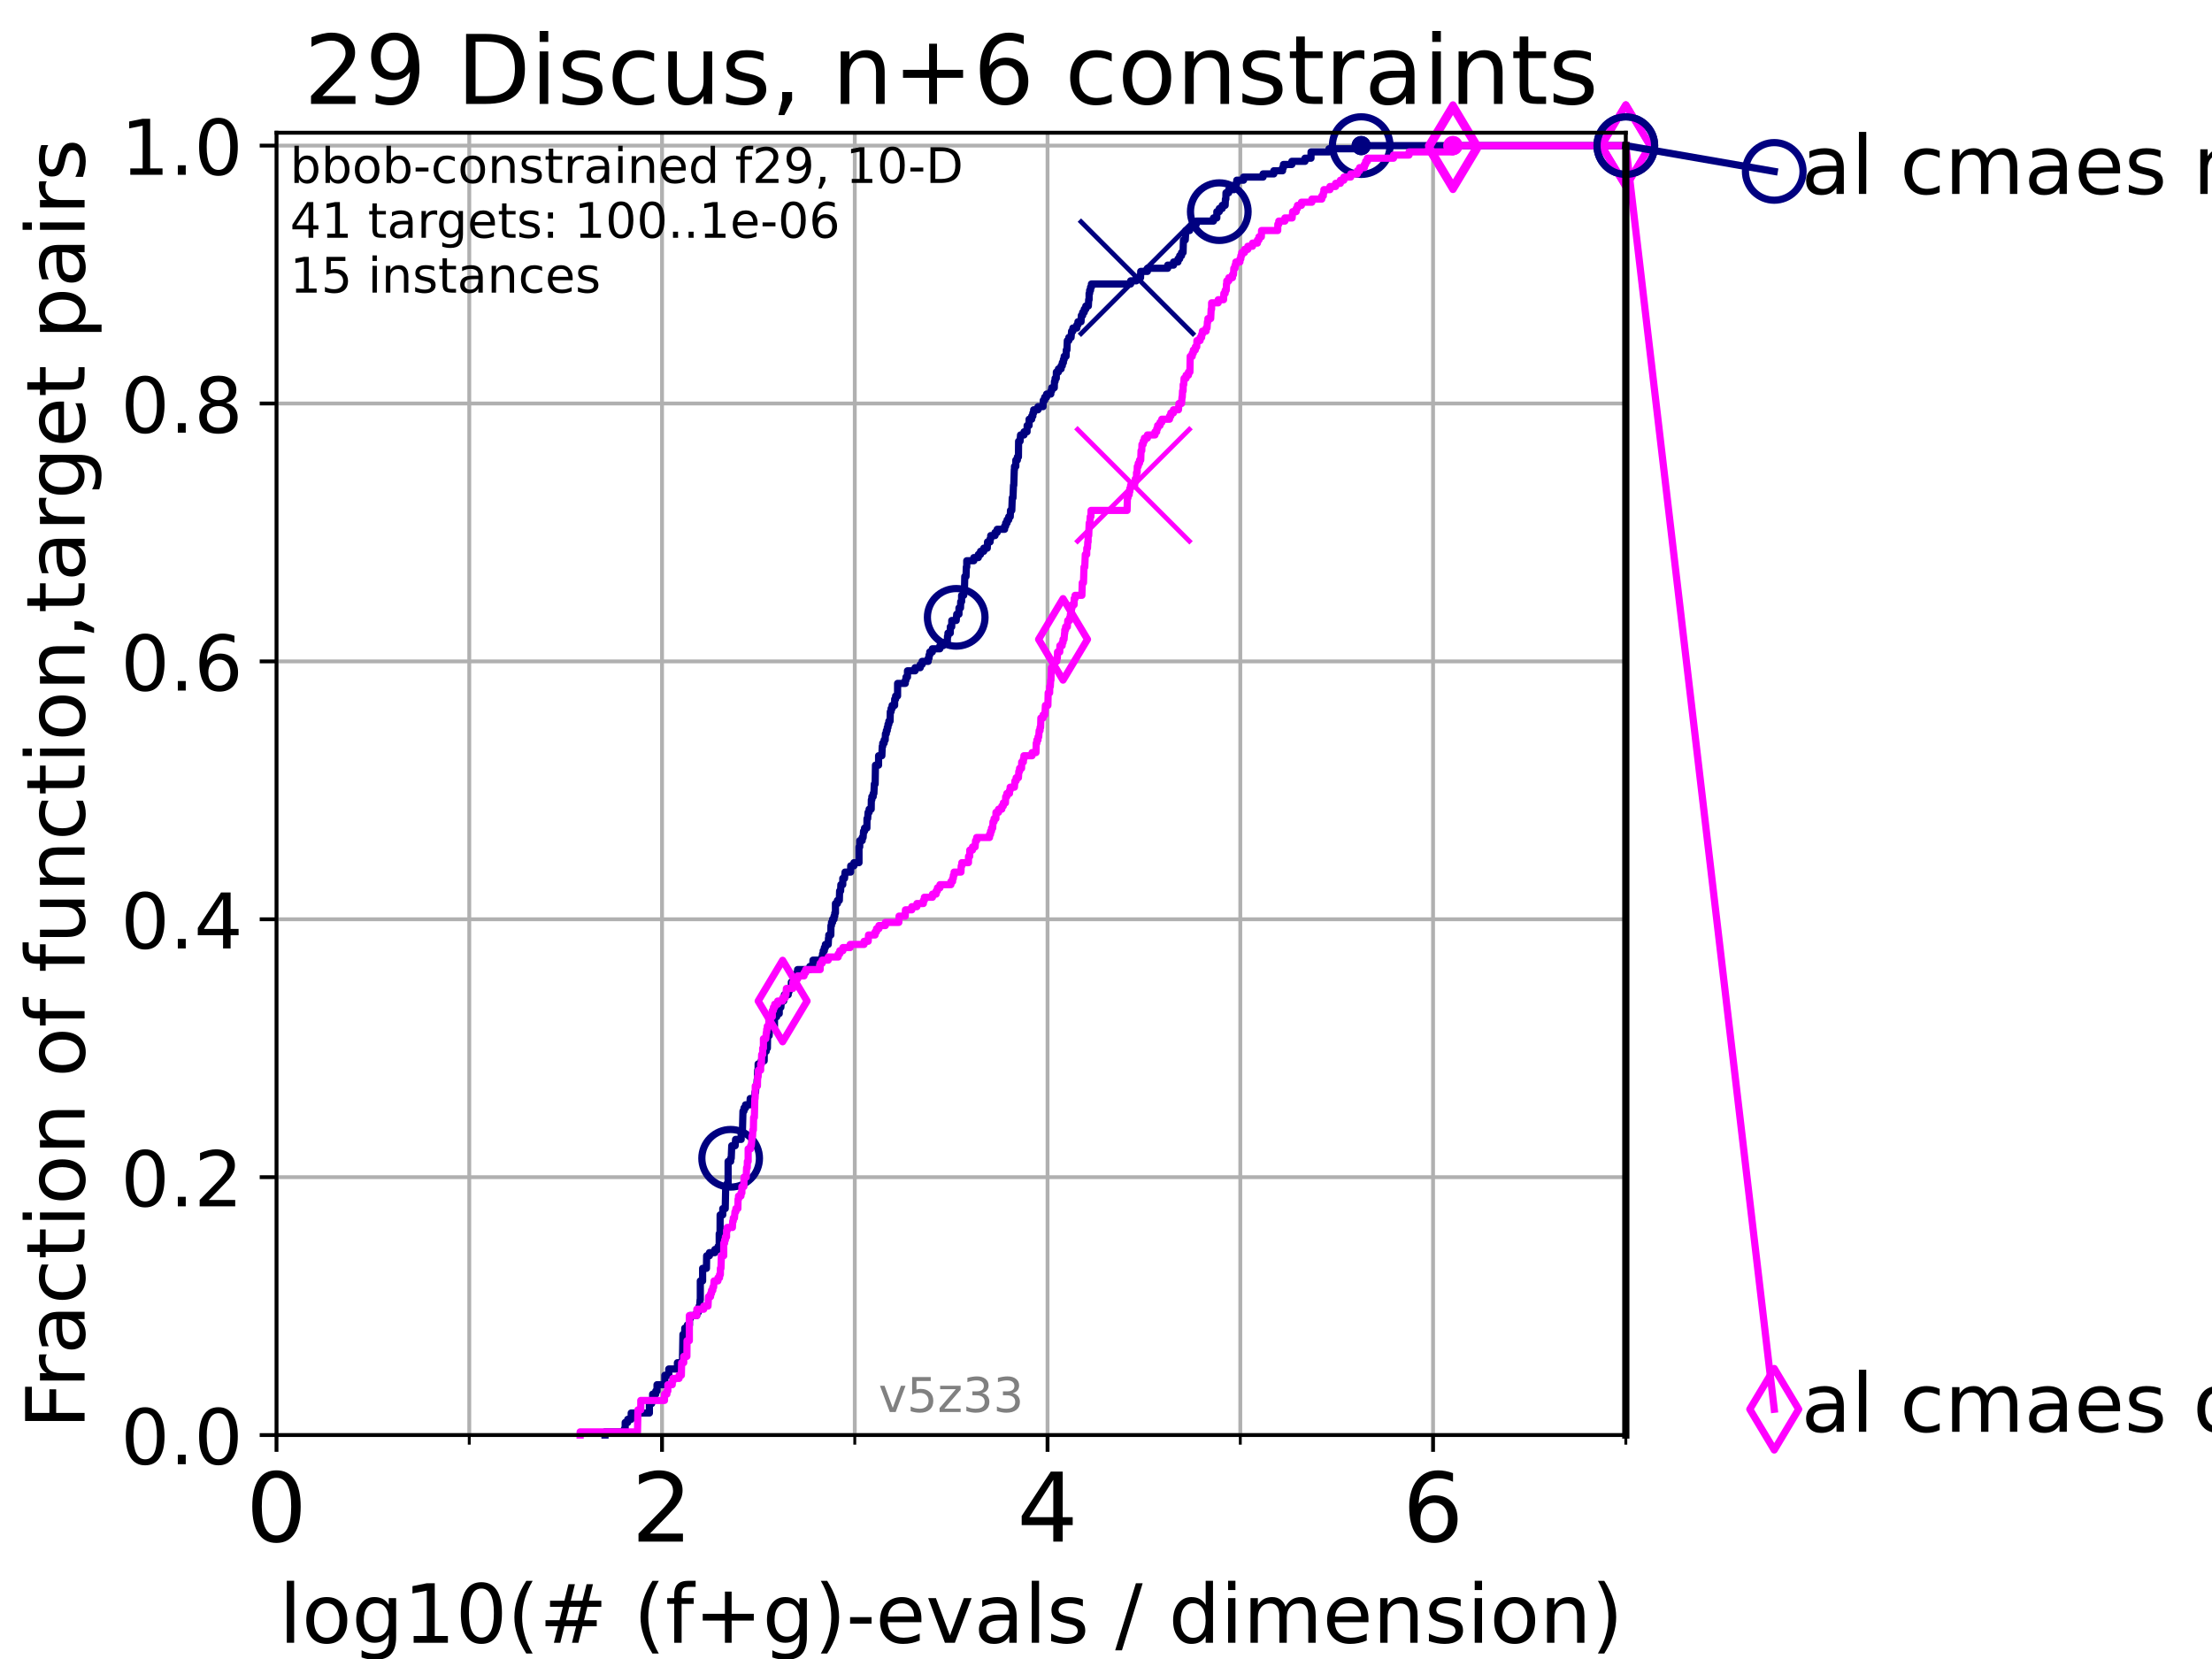 <?xml version="1.0" encoding="utf-8" standalone="no"?>
<!DOCTYPE svg PUBLIC "-//W3C//DTD SVG 1.1//EN"
  "http://www.w3.org/Graphics/SVG/1.1/DTD/svg11.dtd">
<!-- Created with matplotlib (https://matplotlib.org/) -->
<svg height="345.6pt" version="1.1" viewBox="0 0 460.8 345.6" width="460.8pt" xmlns="http://www.w3.org/2000/svg" xmlns:xlink="http://www.w3.org/1999/xlink">
 <defs>
  <style type="text/css">*{stroke-linecap:butt;stroke-linejoin:round;}</style>
 </defs>
 <g id="figure_1">
  <g id="patch_1">
   <path d="M 0 345.6 
L 460.8 345.6 
L 460.8 0 
L 0 0 
z
" style="fill:#ffffff;"/>
  </g>
  <g id="axes_1">
   <g id="patch_2">
    <path d="M 57.6 298.944 
L 338.688 298.944 
L 338.688 27.648 
L 57.6 27.648 
z
" style="fill:#ffffff;"/>
   </g>
   <g id="matplotlib.axis_1">
    <g id="xtick_1">
     <g id="line2d_1">
      <path clip-path="url(#p6e695aa69f)" d="M 57.6 298.944 
L 57.6 27.648 
" style="fill:none;stroke:#b0b0b0;stroke-linecap:square;stroke-width:0.8;"/>
     </g>
     <g id="line2d_2">
      <defs>
       <path d="M 0 0 
L 0 3.5 
" id="m3dc42a99ca" style="stroke:#000000;stroke-width:0.8;"/>
      </defs>
      <g>
       <use style="stroke:#000000;stroke-width:0.8;" x="57.6" xlink:href="#m3dc42a99ca" y="298.944"/>
      </g>
     </g>
     <g id="text_1">
      <!-- 0 -->
      <g transform="translate(51.237 321.141)scale(0.2 -0.2)">
       <defs>
        <path d="M 31.781 66.406 
Q 24.172 66.406 20.328 58.906 
Q 16.5 51.422 16.5 36.375 
Q 16.5 21.391 20.328 13.891 
Q 24.172 6.391 31.781 6.391 
Q 39.453 6.391 43.281 13.891 
Q 47.125 21.391 47.125 36.375 
Q 47.125 51.422 43.281 58.906 
Q 39.453 66.406 31.781 66.406 
z
M 31.781 74.219 
Q 44.047 74.219 50.516 64.516 
Q 56.984 54.828 56.984 36.375 
Q 56.984 17.969 50.516 8.266 
Q 44.047 -1.422 31.781 -1.422 
Q 19.531 -1.422 13.062 8.266 
Q 6.594 17.969 6.594 36.375 
Q 6.594 54.828 13.062 64.516 
Q 19.531 74.219 31.781 74.219 
z
" id="DejaVuSans-48"/>
       </defs>
       <use xlink:href="#DejaVuSans-48"/>
      </g>
     </g>
    </g>
    <g id="xtick_2">
     <g id="line2d_3">
      <path clip-path="url(#p6e695aa69f)" d="M 137.911 298.944 
L 137.911 27.648 
" style="fill:none;stroke:#b0b0b0;stroke-linecap:square;stroke-width:0.8;"/>
     </g>
     <g id="line2d_4">
      <g>
       <use style="stroke:#000000;stroke-width:0.8;" x="137.911" xlink:href="#m3dc42a99ca" y="298.944"/>
      </g>
     </g>
     <g id="text_2">
      <!-- 2 -->
      <g transform="translate(131.548 321.141)scale(0.2 -0.2)">
       <defs>
        <path d="M 19.188 8.297 
L 53.609 8.297 
L 53.609 0 
L 7.328 0 
L 7.328 8.297 
Q 12.938 14.109 22.625 23.891 
Q 32.328 33.688 34.812 36.531 
Q 39.547 41.844 41.422 45.531 
Q 43.312 49.219 43.312 52.781 
Q 43.312 58.594 39.234 62.25 
Q 35.156 65.922 28.609 65.922 
Q 23.969 65.922 18.812 64.312 
Q 13.672 62.703 7.812 59.422 
L 7.812 69.391 
Q 13.766 71.781 18.938 73 
Q 24.125 74.219 28.422 74.219 
Q 39.75 74.219 46.484 68.547 
Q 53.219 62.891 53.219 53.422 
Q 53.219 48.922 51.531 44.891 
Q 49.859 40.875 45.406 35.406 
Q 44.188 33.984 37.641 27.219 
Q 31.109 20.453 19.188 8.297 
z
" id="DejaVuSans-50"/>
       </defs>
       <use xlink:href="#DejaVuSans-50"/>
      </g>
     </g>
    </g>
    <g id="xtick_3">
     <g id="line2d_5">
      <path clip-path="url(#p6e695aa69f)" d="M 218.222 298.944 
L 218.222 27.648 
" style="fill:none;stroke:#b0b0b0;stroke-linecap:square;stroke-width:0.8;"/>
     </g>
     <g id="line2d_6">
      <g>
       <use style="stroke:#000000;stroke-width:0.8;" x="218.222" xlink:href="#m3dc42a99ca" y="298.944"/>
      </g>
     </g>
     <g id="text_3">
      <!-- 4 -->
      <g transform="translate(211.859 321.141)scale(0.2 -0.2)">
       <defs>
        <path d="M 37.797 64.312 
L 12.891 25.391 
L 37.797 25.391 
z
M 35.203 72.906 
L 47.609 72.906 
L 47.609 25.391 
L 58.016 25.391 
L 58.016 17.188 
L 47.609 17.188 
L 47.609 0 
L 37.797 0 
L 37.797 17.188 
L 4.891 17.188 
L 4.891 26.703 
z
" id="DejaVuSans-52"/>
       </defs>
       <use xlink:href="#DejaVuSans-52"/>
      </g>
     </g>
    </g>
    <g id="xtick_4">
     <g id="line2d_7">
      <path clip-path="url(#p6e695aa69f)" d="M 298.533 298.944 
L 298.533 27.648 
" style="fill:none;stroke:#b0b0b0;stroke-linecap:square;stroke-width:0.8;"/>
     </g>
     <g id="line2d_8">
      <g>
       <use style="stroke:#000000;stroke-width:0.8;" x="298.533" xlink:href="#m3dc42a99ca" y="298.944"/>
      </g>
     </g>
     <g id="text_4">
      <!-- 6 -->
      <g transform="translate(292.17 321.141)scale(0.2 -0.2)">
       <defs>
        <path d="M 33.016 40.375 
Q 26.375 40.375 22.484 35.828 
Q 18.609 31.297 18.609 23.391 
Q 18.609 15.531 22.484 10.953 
Q 26.375 6.391 33.016 6.391 
Q 39.656 6.391 43.531 10.953 
Q 47.406 15.531 47.406 23.391 
Q 47.406 31.297 43.531 35.828 
Q 39.656 40.375 33.016 40.375 
z
M 52.594 71.297 
L 52.594 62.312 
Q 48.875 64.062 45.094 64.984 
Q 41.312 65.922 37.594 65.922 
Q 27.828 65.922 22.672 59.328 
Q 17.531 52.734 16.797 39.406 
Q 19.672 43.656 24.016 45.922 
Q 28.375 48.188 33.594 48.188 
Q 44.578 48.188 50.953 41.516 
Q 57.328 34.859 57.328 23.391 
Q 57.328 12.156 50.688 5.359 
Q 44.047 -1.422 33.016 -1.422 
Q 20.359 -1.422 13.672 8.266 
Q 6.984 17.969 6.984 36.375 
Q 6.984 53.656 15.188 63.938 
Q 23.391 74.219 37.203 74.219 
Q 40.922 74.219 44.703 73.484 
Q 48.484 72.75 52.594 71.297 
z
" id="DejaVuSans-54"/>
       </defs>
       <use xlink:href="#DejaVuSans-54"/>
      </g>
     </g>
    </g>
    <g id="xtick_5">
     <g id="line2d_9">
      <path clip-path="url(#p6e695aa69f)" d="M 97.755 298.944 
L 97.755 27.648 
" style="fill:none;stroke:#b0b0b0;stroke-linecap:square;stroke-width:0.8;"/>
     </g>
     <g id="line2d_10">
      <defs>
       <path d="M 0 0 
L 0 2 
" id="mabd6e85180" style="stroke:#000000;stroke-width:0.6;"/>
      </defs>
      <g>
       <use style="stroke:#000000;stroke-width:0.6;" x="97.755" xlink:href="#mabd6e85180" y="298.944"/>
      </g>
     </g>
    </g>
    <g id="xtick_6">
     <g id="line2d_11">
      <path clip-path="url(#p6e695aa69f)" d="M 178.066 298.944 
L 178.066 27.648 
" style="fill:none;stroke:#b0b0b0;stroke-linecap:square;stroke-width:0.8;"/>
     </g>
     <g id="line2d_12">
      <g>
       <use style="stroke:#000000;stroke-width:0.6;" x="178.066" xlink:href="#mabd6e85180" y="298.944"/>
      </g>
     </g>
    </g>
    <g id="xtick_7">
     <g id="line2d_13">
      <path clip-path="url(#p6e695aa69f)" d="M 258.377 298.944 
L 258.377 27.648 
" style="fill:none;stroke:#b0b0b0;stroke-linecap:square;stroke-width:0.8;"/>
     </g>
     <g id="line2d_14">
      <g>
       <use style="stroke:#000000;stroke-width:0.6;" x="258.377" xlink:href="#mabd6e85180" y="298.944"/>
      </g>
     </g>
    </g>
    <g id="xtick_8">
     <g id="line2d_15">
      <path clip-path="url(#p6e695aa69f)" d="M 338.688 298.944 
L 338.688 27.648 
" style="fill:none;stroke:#b0b0b0;stroke-linecap:square;stroke-width:0.8;"/>
     </g>
     <g id="line2d_16">
      <g>
       <use style="stroke:#000000;stroke-width:0.6;" x="338.688" xlink:href="#mabd6e85180" y="298.944"/>
      </g>
     </g>
    </g>
    <g id="text_5">
     <!-- log10(# (f+g)-evals / dimension) -->
     <g transform="translate(58.145 342.218)scale(0.17 -0.17)">
      <defs>
       <path d="M 9.422 75.984 
L 18.406 75.984 
L 18.406 0 
L 9.422 0 
z
" id="DejaVuSans-108"/>
       <path d="M 30.609 48.391 
Q 23.391 48.391 19.188 42.75 
Q 14.984 37.109 14.984 27.297 
Q 14.984 17.484 19.156 11.844 
Q 23.344 6.203 30.609 6.203 
Q 37.797 6.203 41.984 11.859 
Q 46.188 17.531 46.188 27.297 
Q 46.188 37.016 41.984 42.703 
Q 37.797 48.391 30.609 48.391 
z
M 30.609 56 
Q 42.328 56 49.016 48.375 
Q 55.719 40.766 55.719 27.297 
Q 55.719 13.875 49.016 6.219 
Q 42.328 -1.422 30.609 -1.422 
Q 18.844 -1.422 12.172 6.219 
Q 5.516 13.875 5.516 27.297 
Q 5.516 40.766 12.172 48.375 
Q 18.844 56 30.609 56 
z
" id="DejaVuSans-111"/>
       <path d="M 45.406 27.984 
Q 45.406 37.75 41.375 43.109 
Q 37.359 48.484 30.078 48.484 
Q 22.859 48.484 18.828 43.109 
Q 14.797 37.75 14.797 27.984 
Q 14.797 18.266 18.828 12.891 
Q 22.859 7.516 30.078 7.516 
Q 37.359 7.516 41.375 12.891 
Q 45.406 18.266 45.406 27.984 
z
M 54.391 6.781 
Q 54.391 -7.172 48.188 -13.984 
Q 42 -20.797 29.203 -20.797 
Q 24.469 -20.797 20.266 -20.094 
Q 16.062 -19.391 12.109 -17.922 
L 12.109 -9.188 
Q 16.062 -11.328 19.922 -12.344 
Q 23.781 -13.375 27.781 -13.375 
Q 36.625 -13.375 41.016 -8.766 
Q 45.406 -4.156 45.406 5.172 
L 45.406 9.625 
Q 42.625 4.781 38.281 2.391 
Q 33.938 0 27.875 0 
Q 17.828 0 11.672 7.656 
Q 5.516 15.328 5.516 27.984 
Q 5.516 40.672 11.672 48.328 
Q 17.828 56 27.875 56 
Q 33.938 56 38.281 53.609 
Q 42.625 51.219 45.406 46.391 
L 45.406 54.688 
L 54.391 54.688 
z
" id="DejaVuSans-103"/>
       <path d="M 12.406 8.297 
L 28.516 8.297 
L 28.516 63.922 
L 10.984 60.406 
L 10.984 69.391 
L 28.422 72.906 
L 38.281 72.906 
L 38.281 8.297 
L 54.391 8.297 
L 54.391 0 
L 12.406 0 
z
" id="DejaVuSans-49"/>
       <path d="M 31 75.875 
Q 24.469 64.656 21.281 53.656 
Q 18.109 42.672 18.109 31.391 
Q 18.109 20.125 21.312 9.062 
Q 24.516 -2 31 -13.188 
L 23.188 -13.188 
Q 15.875 -1.703 12.234 9.375 
Q 8.594 20.453 8.594 31.391 
Q 8.594 42.281 12.203 53.312 
Q 15.828 64.359 23.188 75.875 
z
" id="DejaVuSans-40"/>
       <path d="M 51.125 44 
L 36.922 44 
L 32.812 27.688 
L 47.125 27.688 
z
M 43.797 71.781 
L 38.719 51.516 
L 52.984 51.516 
L 58.109 71.781 
L 65.922 71.781 
L 60.891 51.516 
L 76.125 51.516 
L 76.125 44 
L 58.984 44 
L 54.984 27.688 
L 70.516 27.688 
L 70.516 20.219 
L 53.078 20.219 
L 48 0 
L 40.188 0 
L 45.219 20.219 
L 30.906 20.219 
L 25.875 0 
L 18.016 0 
L 23.094 20.219 
L 7.719 20.219 
L 7.719 27.688 
L 24.906 27.688 
L 29 44 
L 13.281 44 
L 13.281 51.516 
L 30.906 51.516 
L 35.891 71.781 
z
" id="DejaVuSans-35"/>
       <path id="DejaVuSans-32"/>
       <path d="M 37.109 75.984 
L 37.109 68.5 
L 28.516 68.5 
Q 23.688 68.5 21.797 66.547 
Q 19.922 64.594 19.922 59.516 
L 19.922 54.688 
L 34.719 54.688 
L 34.719 47.703 
L 19.922 47.703 
L 19.922 0 
L 10.891 0 
L 10.891 47.703 
L 2.297 47.703 
L 2.297 54.688 
L 10.891 54.688 
L 10.891 58.5 
Q 10.891 67.625 15.141 71.797 
Q 19.391 75.984 28.609 75.984 
z
" id="DejaVuSans-102"/>
       <path d="M 46 62.703 
L 46 35.5 
L 73.188 35.5 
L 73.188 27.203 
L 46 27.203 
L 46 0 
L 37.797 0 
L 37.797 27.203 
L 10.594 27.203 
L 10.594 35.5 
L 37.797 35.5 
L 37.797 62.703 
z
" id="DejaVuSans-43"/>
       <path d="M 8.016 75.875 
L 15.828 75.875 
Q 23.141 64.359 26.781 53.312 
Q 30.422 42.281 30.422 31.391 
Q 30.422 20.453 26.781 9.375 
Q 23.141 -1.703 15.828 -13.188 
L 8.016 -13.188 
Q 14.5 -2 17.703 9.062 
Q 20.906 20.125 20.906 31.391 
Q 20.906 42.672 17.703 53.656 
Q 14.5 64.656 8.016 75.875 
z
" id="DejaVuSans-41"/>
       <path d="M 4.891 31.391 
L 31.203 31.391 
L 31.203 23.391 
L 4.891 23.391 
z
" id="DejaVuSans-45"/>
       <path d="M 56.203 29.594 
L 56.203 25.203 
L 14.891 25.203 
Q 15.484 15.922 20.484 11.062 
Q 25.484 6.203 34.422 6.203 
Q 39.594 6.203 44.453 7.469 
Q 49.312 8.734 54.109 11.281 
L 54.109 2.781 
Q 49.266 0.734 44.188 -0.344 
Q 39.109 -1.422 33.891 -1.422 
Q 20.797 -1.422 13.156 6.188 
Q 5.516 13.812 5.516 26.812 
Q 5.516 40.234 12.766 48.109 
Q 20.016 56 32.328 56 
Q 43.359 56 49.781 48.891 
Q 56.203 41.797 56.203 29.594 
z
M 47.219 32.234 
Q 47.125 39.594 43.094 43.984 
Q 39.062 48.391 32.422 48.391 
Q 24.906 48.391 20.391 44.141 
Q 15.875 39.891 15.188 32.172 
z
" id="DejaVuSans-101"/>
       <path d="M 2.984 54.688 
L 12.5 54.688 
L 29.594 8.797 
L 46.688 54.688 
L 56.203 54.688 
L 35.688 0 
L 23.484 0 
z
" id="DejaVuSans-118"/>
       <path d="M 34.281 27.484 
Q 23.391 27.484 19.188 25 
Q 14.984 22.516 14.984 16.5 
Q 14.984 11.719 18.141 8.906 
Q 21.297 6.109 26.703 6.109 
Q 34.188 6.109 38.703 11.406 
Q 43.219 16.703 43.219 25.484 
L 43.219 27.484 
z
M 52.203 31.203 
L 52.203 0 
L 43.219 0 
L 43.219 8.297 
Q 40.141 3.328 35.547 0.953 
Q 30.953 -1.422 24.312 -1.422 
Q 15.922 -1.422 10.953 3.297 
Q 6 8.016 6 15.922 
Q 6 25.141 12.172 29.828 
Q 18.359 34.516 30.609 34.516 
L 43.219 34.516 
L 43.219 35.406 
Q 43.219 41.609 39.141 45 
Q 35.062 48.391 27.688 48.391 
Q 23 48.391 18.547 47.266 
Q 14.109 46.141 10.016 43.891 
L 10.016 52.203 
Q 14.938 54.109 19.578 55.047 
Q 24.219 56 28.609 56 
Q 40.484 56 46.344 49.844 
Q 52.203 43.703 52.203 31.203 
z
" id="DejaVuSans-97"/>
       <path d="M 44.281 53.078 
L 44.281 44.578 
Q 40.484 46.531 36.375 47.5 
Q 32.281 48.484 27.875 48.484 
Q 21.188 48.484 17.844 46.438 
Q 14.5 44.391 14.5 40.281 
Q 14.5 37.156 16.891 35.375 
Q 19.281 33.594 26.516 31.984 
L 29.594 31.297 
Q 39.156 29.25 43.188 25.516 
Q 47.219 21.781 47.219 15.094 
Q 47.219 7.469 41.188 3.016 
Q 35.156 -1.422 24.609 -1.422 
Q 20.219 -1.422 15.453 -0.562 
Q 10.688 0.297 5.422 2 
L 5.422 11.281 
Q 10.406 8.688 15.234 7.391 
Q 20.062 6.109 24.812 6.109 
Q 31.156 6.109 34.562 8.281 
Q 37.984 10.453 37.984 14.406 
Q 37.984 18.062 35.516 20.016 
Q 33.062 21.969 24.703 23.781 
L 21.578 24.516 
Q 13.234 26.266 9.516 29.906 
Q 5.812 33.547 5.812 39.891 
Q 5.812 47.609 11.281 51.797 
Q 16.75 56 26.812 56 
Q 31.781 56 36.172 55.266 
Q 40.578 54.547 44.281 53.078 
z
" id="DejaVuSans-115"/>
       <path d="M 25.391 72.906 
L 33.688 72.906 
L 8.297 -9.281 
L 0 -9.281 
z
" id="DejaVuSans-47"/>
       <path d="M 45.406 46.391 
L 45.406 75.984 
L 54.391 75.984 
L 54.391 0 
L 45.406 0 
L 45.406 8.203 
Q 42.578 3.328 38.25 0.953 
Q 33.938 -1.422 27.875 -1.422 
Q 17.969 -1.422 11.734 6.484 
Q 5.516 14.406 5.516 27.297 
Q 5.516 40.188 11.734 48.094 
Q 17.969 56 27.875 56 
Q 33.938 56 38.25 53.625 
Q 42.578 51.266 45.406 46.391 
z
M 14.797 27.297 
Q 14.797 17.391 18.875 11.75 
Q 22.953 6.109 30.078 6.109 
Q 37.203 6.109 41.297 11.75 
Q 45.406 17.391 45.406 27.297 
Q 45.406 37.203 41.297 42.844 
Q 37.203 48.484 30.078 48.484 
Q 22.953 48.484 18.875 42.844 
Q 14.797 37.203 14.797 27.297 
z
" id="DejaVuSans-100"/>
       <path d="M 9.422 54.688 
L 18.406 54.688 
L 18.406 0 
L 9.422 0 
z
M 9.422 75.984 
L 18.406 75.984 
L 18.406 64.594 
L 9.422 64.594 
z
" id="DejaVuSans-105"/>
       <path d="M 52 44.188 
Q 55.375 50.25 60.062 53.125 
Q 64.75 56 71.094 56 
Q 79.641 56 84.281 50.016 
Q 88.922 44.047 88.922 33.016 
L 88.922 0 
L 79.891 0 
L 79.891 32.719 
Q 79.891 40.578 77.094 44.375 
Q 74.312 48.188 68.609 48.188 
Q 61.625 48.188 57.562 43.547 
Q 53.516 38.922 53.516 30.906 
L 53.516 0 
L 44.484 0 
L 44.484 32.719 
Q 44.484 40.625 41.703 44.406 
Q 38.922 48.188 33.109 48.188 
Q 26.219 48.188 22.156 43.531 
Q 18.109 38.875 18.109 30.906 
L 18.109 0 
L 9.078 0 
L 9.078 54.688 
L 18.109 54.688 
L 18.109 46.188 
Q 21.188 51.219 25.484 53.609 
Q 29.781 56 35.688 56 
Q 41.656 56 45.828 52.969 
Q 50 49.953 52 44.188 
z
" id="DejaVuSans-109"/>
       <path d="M 54.891 33.016 
L 54.891 0 
L 45.906 0 
L 45.906 32.719 
Q 45.906 40.484 42.875 44.328 
Q 39.844 48.188 33.797 48.188 
Q 26.516 48.188 22.312 43.547 
Q 18.109 38.922 18.109 30.906 
L 18.109 0 
L 9.078 0 
L 9.078 54.688 
L 18.109 54.688 
L 18.109 46.188 
Q 21.344 51.125 25.703 53.562 
Q 30.078 56 35.797 56 
Q 45.219 56 50.047 50.172 
Q 54.891 44.344 54.891 33.016 
z
" id="DejaVuSans-110"/>
      </defs>
      <use xlink:href="#DejaVuSans-108"/>
      <use x="27.783" xlink:href="#DejaVuSans-111"/>
      <use x="88.965" xlink:href="#DejaVuSans-103"/>
      <use x="152.441" xlink:href="#DejaVuSans-49"/>
      <use x="216.064" xlink:href="#DejaVuSans-48"/>
      <use x="279.688" xlink:href="#DejaVuSans-40"/>
      <use x="318.701" xlink:href="#DejaVuSans-35"/>
      <use x="402.49" xlink:href="#DejaVuSans-32"/>
      <use x="434.277" xlink:href="#DejaVuSans-40"/>
      <use x="473.291" xlink:href="#DejaVuSans-102"/>
      <use x="508.496" xlink:href="#DejaVuSans-43"/>
      <use x="592.285" xlink:href="#DejaVuSans-103"/>
      <use x="655.762" xlink:href="#DejaVuSans-41"/>
      <use x="694.775" xlink:href="#DejaVuSans-45"/>
      <use x="730.859" xlink:href="#DejaVuSans-101"/>
      <use x="792.383" xlink:href="#DejaVuSans-118"/>
      <use x="851.562" xlink:href="#DejaVuSans-97"/>
      <use x="912.842" xlink:href="#DejaVuSans-108"/>
      <use x="940.625" xlink:href="#DejaVuSans-115"/>
      <use x="992.725" xlink:href="#DejaVuSans-32"/>
      <use x="1024.512" xlink:href="#DejaVuSans-47"/>
      <use x="1058.203" xlink:href="#DejaVuSans-32"/>
      <use x="1089.99" xlink:href="#DejaVuSans-100"/>
      <use x="1153.467" xlink:href="#DejaVuSans-105"/>
      <use x="1181.25" xlink:href="#DejaVuSans-109"/>
      <use x="1278.662" xlink:href="#DejaVuSans-101"/>
      <use x="1340.186" xlink:href="#DejaVuSans-110"/>
      <use x="1403.564" xlink:href="#DejaVuSans-115"/>
      <use x="1455.664" xlink:href="#DejaVuSans-105"/>
      <use x="1483.447" xlink:href="#DejaVuSans-111"/>
      <use x="1544.629" xlink:href="#DejaVuSans-110"/>
      <use x="1608.008" xlink:href="#DejaVuSans-41"/>
     </g>
    </g>
   </g>
   <g id="matplotlib.axis_2">
    <g id="ytick_1">
     <g id="line2d_17">
      <path clip-path="url(#p6e695aa69f)" d="M 57.6 298.944 
L 338.688 298.944 
" style="fill:none;stroke:#b0b0b0;stroke-linecap:square;stroke-width:0.8;"/>
     </g>
     <g id="line2d_18">
      <defs>
       <path d="M 0 0 
L -3.5 0 
" id="mdfaa914a14" style="stroke:#000000;stroke-width:0.8;"/>
      </defs>
      <g>
       <use style="stroke:#000000;stroke-width:0.8;" x="57.6" xlink:href="#mdfaa914a14" y="298.944"/>
      </g>
     </g>
     <g id="text_6">
      <!-- 0.0 -->
      <g transform="translate(25.155 305.023)scale(0.16 -0.16)">
       <defs>
        <path d="M 10.688 12.406 
L 21 12.406 
L 21 0 
L 10.688 0 
z
" id="DejaVuSans-46"/>
       </defs>
       <use xlink:href="#DejaVuSans-48"/>
       <use x="63.623" xlink:href="#DejaVuSans-46"/>
       <use x="95.41" xlink:href="#DejaVuSans-48"/>
      </g>
     </g>
    </g>
    <g id="ytick_2">
     <g id="line2d_19">
      <path clip-path="url(#p6e695aa69f)" d="M 57.6 245.222 
L 338.688 245.222 
" style="fill:none;stroke:#b0b0b0;stroke-linecap:square;stroke-width:0.8;"/>
     </g>
     <g id="line2d_20">
      <g>
       <use style="stroke:#000000;stroke-width:0.8;" x="57.6" xlink:href="#mdfaa914a14" y="245.222"/>
      </g>
     </g>
     <g id="text_7">
      <!-- 0.2 -->
      <g transform="translate(25.155 251.301)scale(0.16 -0.16)">
       <use xlink:href="#DejaVuSans-48"/>
       <use x="63.623" xlink:href="#DejaVuSans-46"/>
       <use x="95.41" xlink:href="#DejaVuSans-50"/>
      </g>
     </g>
    </g>
    <g id="ytick_3">
     <g id="line2d_21">
      <path clip-path="url(#p6e695aa69f)" d="M 57.6 191.5 
L 338.688 191.5 
" style="fill:none;stroke:#b0b0b0;stroke-linecap:square;stroke-width:0.8;"/>
     </g>
     <g id="line2d_22">
      <g>
       <use style="stroke:#000000;stroke-width:0.8;" x="57.6" xlink:href="#mdfaa914a14" y="191.5"/>
      </g>
     </g>
     <g id="text_8">
      <!-- 0.4 -->
      <g transform="translate(25.155 197.579)scale(0.16 -0.16)">
       <use xlink:href="#DejaVuSans-48"/>
       <use x="63.623" xlink:href="#DejaVuSans-46"/>
       <use x="95.41" xlink:href="#DejaVuSans-52"/>
      </g>
     </g>
    </g>
    <g id="ytick_4">
     <g id="line2d_23">
      <path clip-path="url(#p6e695aa69f)" d="M 57.6 137.778 
L 338.688 137.778 
" style="fill:none;stroke:#b0b0b0;stroke-linecap:square;stroke-width:0.8;"/>
     </g>
     <g id="line2d_24">
      <g>
       <use style="stroke:#000000;stroke-width:0.8;" x="57.6" xlink:href="#mdfaa914a14" y="137.778"/>
      </g>
     </g>
     <g id="text_9">
      <!-- 0.6 -->
      <g transform="translate(25.155 143.857)scale(0.16 -0.16)">
       <use xlink:href="#DejaVuSans-48"/>
       <use x="63.623" xlink:href="#DejaVuSans-46"/>
       <use x="95.41" xlink:href="#DejaVuSans-54"/>
      </g>
     </g>
    </g>
    <g id="ytick_5">
     <g id="line2d_25">
      <path clip-path="url(#p6e695aa69f)" d="M 57.6 84.056 
L 338.688 84.056 
" style="fill:none;stroke:#b0b0b0;stroke-linecap:square;stroke-width:0.8;"/>
     </g>
     <g id="line2d_26">
      <g>
       <use style="stroke:#000000;stroke-width:0.8;" x="57.6" xlink:href="#mdfaa914a14" y="84.056"/>
      </g>
     </g>
     <g id="text_10">
      <!-- 0.8 -->
      <g transform="translate(25.155 90.135)scale(0.16 -0.16)">
       <defs>
        <path d="M 31.781 34.625 
Q 24.75 34.625 20.719 30.859 
Q 16.703 27.094 16.703 20.516 
Q 16.703 13.922 20.719 10.156 
Q 24.75 6.391 31.781 6.391 
Q 38.812 6.391 42.859 10.172 
Q 46.922 13.969 46.922 20.516 
Q 46.922 27.094 42.891 30.859 
Q 38.875 34.625 31.781 34.625 
z
M 21.922 38.812 
Q 15.578 40.375 12.031 44.719 
Q 8.5 49.078 8.5 55.328 
Q 8.5 64.062 14.719 69.141 
Q 20.953 74.219 31.781 74.219 
Q 42.672 74.219 48.875 69.141 
Q 55.078 64.062 55.078 55.328 
Q 55.078 49.078 51.531 44.719 
Q 48 40.375 41.703 38.812 
Q 48.828 37.156 52.797 32.312 
Q 56.781 27.484 56.781 20.516 
Q 56.781 9.906 50.312 4.234 
Q 43.844 -1.422 31.781 -1.422 
Q 19.734 -1.422 13.25 4.234 
Q 6.781 9.906 6.781 20.516 
Q 6.781 27.484 10.781 32.312 
Q 14.797 37.156 21.922 38.812 
z
M 18.312 54.391 
Q 18.312 48.734 21.844 45.562 
Q 25.391 42.391 31.781 42.391 
Q 38.141 42.391 41.719 45.562 
Q 45.312 48.734 45.312 54.391 
Q 45.312 60.062 41.719 63.234 
Q 38.141 66.406 31.781 66.406 
Q 25.391 66.406 21.844 63.234 
Q 18.312 60.062 18.312 54.391 
z
" id="DejaVuSans-56"/>
       </defs>
       <use xlink:href="#DejaVuSans-48"/>
       <use x="63.623" xlink:href="#DejaVuSans-46"/>
       <use x="95.41" xlink:href="#DejaVuSans-56"/>
      </g>
     </g>
    </g>
    <g id="ytick_6">
     <g id="line2d_27">
      <path clip-path="url(#p6e695aa69f)" d="M 57.6 30.334 
L 338.688 30.334 
" style="fill:none;stroke:#b0b0b0;stroke-linecap:square;stroke-width:0.8;"/>
     </g>
     <g id="line2d_28">
      <g>
       <use style="stroke:#000000;stroke-width:0.8;" x="57.6" xlink:href="#mdfaa914a14" y="30.334"/>
      </g>
     </g>
     <g id="text_11">
      <!-- 1.0 -->
      <g transform="translate(25.155 36.413)scale(0.16 -0.16)">
       <use xlink:href="#DejaVuSans-49"/>
       <use x="63.623" xlink:href="#DejaVuSans-46"/>
       <use x="95.41" xlink:href="#DejaVuSans-48"/>
      </g>
     </g>
    </g>
    <g id="text_12">
     <!-- Fraction of function,target pairs -->
     <g transform="translate(17.62 297.681)rotate(-90)scale(0.17 -0.17)">
      <defs>
       <path d="M 9.812 72.906 
L 51.703 72.906 
L 51.703 64.594 
L 19.672 64.594 
L 19.672 43.109 
L 48.578 43.109 
L 48.578 34.812 
L 19.672 34.812 
L 19.672 0 
L 9.812 0 
z
" id="DejaVuSans-70"/>
       <path d="M 41.109 46.297 
Q 39.594 47.172 37.812 47.578 
Q 36.031 48 33.891 48 
Q 26.266 48 22.188 43.047 
Q 18.109 38.094 18.109 28.812 
L 18.109 0 
L 9.078 0 
L 9.078 54.688 
L 18.109 54.688 
L 18.109 46.188 
Q 20.953 51.172 25.484 53.578 
Q 30.031 56 36.531 56 
Q 37.453 56 38.578 55.875 
Q 39.703 55.766 41.062 55.516 
z
" id="DejaVuSans-114"/>
       <path d="M 48.781 52.594 
L 48.781 44.188 
Q 44.969 46.297 41.141 47.344 
Q 37.312 48.391 33.406 48.391 
Q 24.656 48.391 19.812 42.844 
Q 14.984 37.312 14.984 27.297 
Q 14.984 17.281 19.812 11.734 
Q 24.656 6.203 33.406 6.203 
Q 37.312 6.203 41.141 7.25 
Q 44.969 8.297 48.781 10.406 
L 48.781 2.094 
Q 45.016 0.344 40.984 -0.531 
Q 36.969 -1.422 32.422 -1.422 
Q 20.062 -1.422 12.781 6.344 
Q 5.516 14.109 5.516 27.297 
Q 5.516 40.672 12.859 48.328 
Q 20.219 56 33.016 56 
Q 37.156 56 41.109 55.141 
Q 45.062 54.297 48.781 52.594 
z
" id="DejaVuSans-99"/>
       <path d="M 18.312 70.219 
L 18.312 54.688 
L 36.812 54.688 
L 36.812 47.703 
L 18.312 47.703 
L 18.312 18.016 
Q 18.312 11.328 20.141 9.422 
Q 21.969 7.516 27.594 7.516 
L 36.812 7.516 
L 36.812 0 
L 27.594 0 
Q 17.188 0 13.234 3.875 
Q 9.281 7.766 9.281 18.016 
L 9.281 47.703 
L 2.688 47.703 
L 2.688 54.688 
L 9.281 54.688 
L 9.281 70.219 
z
" id="DejaVuSans-116"/>
       <path d="M 8.5 21.578 
L 8.5 54.688 
L 17.484 54.688 
L 17.484 21.922 
Q 17.484 14.156 20.5 10.266 
Q 23.531 6.391 29.594 6.391 
Q 36.859 6.391 41.078 11.031 
Q 45.312 15.672 45.312 23.688 
L 45.312 54.688 
L 54.297 54.688 
L 54.297 0 
L 45.312 0 
L 45.312 8.406 
Q 42.047 3.422 37.719 1 
Q 33.406 -1.422 27.688 -1.422 
Q 18.266 -1.422 13.375 4.438 
Q 8.5 10.297 8.5 21.578 
z
M 31.109 56 
z
" id="DejaVuSans-117"/>
       <path d="M 11.719 12.406 
L 22.016 12.406 
L 22.016 4 
L 14.016 -11.625 
L 7.719 -11.625 
L 11.719 4 
z
" id="DejaVuSans-44"/>
       <path d="M 18.109 8.203 
L 18.109 -20.797 
L 9.078 -20.797 
L 9.078 54.688 
L 18.109 54.688 
L 18.109 46.391 
Q 20.953 51.266 25.266 53.625 
Q 29.594 56 35.594 56 
Q 45.562 56 51.781 48.094 
Q 58.016 40.188 58.016 27.297 
Q 58.016 14.406 51.781 6.484 
Q 45.562 -1.422 35.594 -1.422 
Q 29.594 -1.422 25.266 0.953 
Q 20.953 3.328 18.109 8.203 
z
M 48.688 27.297 
Q 48.688 37.203 44.609 42.844 
Q 40.531 48.484 33.406 48.484 
Q 26.266 48.484 22.188 42.844 
Q 18.109 37.203 18.109 27.297 
Q 18.109 17.391 22.188 11.75 
Q 26.266 6.109 33.406 6.109 
Q 40.531 6.109 44.609 11.75 
Q 48.688 17.391 48.688 27.297 
z
" id="DejaVuSans-112"/>
      </defs>
      <use xlink:href="#DejaVuSans-70"/>
      <use x="50.27" xlink:href="#DejaVuSans-114"/>
      <use x="91.383" xlink:href="#DejaVuSans-97"/>
      <use x="152.662" xlink:href="#DejaVuSans-99"/>
      <use x="207.643" xlink:href="#DejaVuSans-116"/>
      <use x="246.852" xlink:href="#DejaVuSans-105"/>
      <use x="274.635" xlink:href="#DejaVuSans-111"/>
      <use x="335.816" xlink:href="#DejaVuSans-110"/>
      <use x="399.195" xlink:href="#DejaVuSans-32"/>
      <use x="430.982" xlink:href="#DejaVuSans-111"/>
      <use x="492.164" xlink:href="#DejaVuSans-102"/>
      <use x="527.369" xlink:href="#DejaVuSans-32"/>
      <use x="559.156" xlink:href="#DejaVuSans-102"/>
      <use x="594.361" xlink:href="#DejaVuSans-117"/>
      <use x="657.74" xlink:href="#DejaVuSans-110"/>
      <use x="721.119" xlink:href="#DejaVuSans-99"/>
      <use x="776.1" xlink:href="#DejaVuSans-116"/>
      <use x="815.309" xlink:href="#DejaVuSans-105"/>
      <use x="843.092" xlink:href="#DejaVuSans-111"/>
      <use x="904.273" xlink:href="#DejaVuSans-110"/>
      <use x="967.652" xlink:href="#DejaVuSans-44"/>
      <use x="999.439" xlink:href="#DejaVuSans-116"/>
      <use x="1038.648" xlink:href="#DejaVuSans-97"/>
      <use x="1099.928" xlink:href="#DejaVuSans-114"/>
      <use x="1139.291" xlink:href="#DejaVuSans-103"/>
      <use x="1202.768" xlink:href="#DejaVuSans-101"/>
      <use x="1264.291" xlink:href="#DejaVuSans-116"/>
      <use x="1303.5" xlink:href="#DejaVuSans-32"/>
      <use x="1335.287" xlink:href="#DejaVuSans-112"/>
      <use x="1398.764" xlink:href="#DejaVuSans-97"/>
      <use x="1460.043" xlink:href="#DejaVuSans-105"/>
      <use x="1487.826" xlink:href="#DejaVuSans-114"/>
      <use x="1528.939" xlink:href="#DejaVuSans-115"/>
     </g>
    </g>
   </g>
   <g id="line2d_29">
    <defs>
     <path d="M 0 1.5 
C 0.398 1.5 0.779 1.342 1.061 1.061 
C 1.342 0.779 1.5 0.398 1.5 0 
C 1.5 -0.398 1.342 -0.779 1.061 -1.061 
C 0.779 -1.342 0.398 -1.5 0 -1.5 
C -0.398 -1.5 -0.779 -1.342 -1.061 -1.061 
C -1.342 -0.779 -1.5 -0.398 -1.5 0 
C -1.5 0.398 -1.342 0.779 -1.061 1.061 
C -0.779 1.342 -0.398 1.5 0 1.5 
z
" id="m1ef34ed921" style="stroke:#000080;"/>
    </defs>
    <g>
     <use style="fill:#000080;stroke:#000080;" x="283.565" xlink:href="#m1ef34ed921" y="30.334"/>
     <use style="fill:#000080;stroke:#000080;" x="283.565" xlink:href="#m1ef34ed921" y="30.334"/>
    </g>
   </g>
   <g id="line2d_30">
    <path d="M 126.031 298.944 
L 126.031 298.289 
L 130.073 298.289 
L 130.073 297.634 
L 130.237 297.634 
L 130.237 296.323 
L 130.77 296.323 
L 130.77 295.668 
L 131.49 295.668 
L 131.49 294.358 
L 135.281 294.358 
L 135.281 292.393 
L 135.761 292.393 
L 135.761 291.737 
L 135.957 291.737 
L 135.957 290.427 
L 136.608 290.427 
L 136.608 289.772 
L 136.869 289.772 
L 136.869 288.462 
L 138.494 288.462 
L 138.494 286.496 
L 139.317 286.496 
L 139.317 285.186 
L 141.119 285.186 
L 141.119 283.876 
L 142.161 283.876 
L 142.27 277.979 
L 142.62 277.979 
L 142.647 276.669 
L 143.196 276.669 
L 143.196 276.014 
L 143.629 276.014 
L 143.629 274.704 
L 143.804 274.704 
L 143.804 274.048 
L 145.144 274.048 
L 145.144 273.393 
L 145.463 273.393 
L 145.463 272.738 
L 145.643 272.738 
L 145.643 272.083 
L 145.755 272.083 
L 145.844 270.773 
L 145.888 270.773 
L 145.888 266.842 
L 146.367 266.842 
L 146.367 264.221 
L 147.165 264.221 
L 147.206 261.601 
L 147.789 261.601 
L 147.789 260.946 
L 148.92 260.946 
L 148.92 260.29 
L 149.593 260.29 
L 149.593 259.635 
L 149.824 259.635 
L 149.824 257.015 
L 149.999 257.015 
L 150.016 253.084 
L 150.565 253.084 
L 150.565 251.773 
L 151.081 251.773 
L 151.179 247.187 
L 151.486 247.187 
L 151.486 246.532 
L 151.677 246.532 
L 151.677 241.946 
L 152.207 241.946 
L 152.207 241.291 
L 152.33 241.291 
L 152.436 238.671 
L 153.149 238.671 
L 153.236 237.36 
L 154.399 237.36 
L 154.413 235.395 
L 154.668 235.395 
L 154.774 231.464 
L 154.985 231.464 
L 154.985 230.809 
L 155.31 230.809 
L 155.31 230.154 
L 156.2 230.154 
L 156.285 228.843 
L 157.209 228.843 
L 157.266 227.533 
L 157.404 227.533 
L 157.461 226.223 
L 157.653 226.223 
L 157.731 224.912 
L 157.776 224.912 
L 157.843 222.947 
L 157.932 222.947 
L 157.932 221.637 
L 158.562 221.637 
L 158.562 220.982 
L 159.191 220.982 
L 159.212 219.016 
L 159.608 219.016 
L 159.608 218.361 
L 159.858 218.361 
L 159.907 215.74 
L 160.23 215.74 
L 160.336 213.775 
L 161.339 213.775 
L 161.339 211.81 
L 161.797 211.81 
L 161.797 211.154 
L 162.329 211.154 
L 162.329 209.844 
L 162.67 209.844 
L 162.771 208.534 
L 163.259 208.534 
L 163.259 207.879 
L 163.397 207.879 
L 163.397 207.224 
L 164.203 207.224 
L 164.203 206.568 
L 164.38 206.568 
L 164.38 205.913 
L 164.847 205.913 
L 164.847 204.603 
L 165.803 204.603 
L 165.803 203.948 
L 165.922 203.948 
L 165.992 202.638 
L 166.152 202.638 
L 166.152 201.982 
L 168.704 201.982 
L 168.704 201.327 
L 169.303 201.327 
L 169.36 200.017 
L 171.207 200.017 
L 171.207 199.362 
L 171.351 199.362 
L 171.351 198.707 
L 171.489 198.707 
L 171.489 198.052 
L 171.726 198.052 
L 171.726 197.396 
L 171.946 197.396 
L 171.946 196.741 
L 172.535 196.741 
L 172.592 195.431 
L 172.649 195.431 
L 172.649 194.776 
L 173.077 194.776 
L 173.1 192.81 
L 173.211 192.81 
L 173.211 192.155 
L 173.436 192.155 
L 173.436 191.5 
L 173.742 191.5 
L 173.742 190.845 
L 173.902 190.845 
L 173.902 190.19 
L 174.039 190.19 
L 174.039 188.224 
L 174.452 188.224 
L 174.452 187.569 
L 174.85 187.569 
L 174.905 185.604 
L 175.117 185.604 
L 175.166 184.293 
L 175.565 184.293 
L 175.565 182.983 
L 175.932 182.983 
L 176.042 181.673 
L 177.205 181.673 
L 177.219 180.363 
L 177.891 180.363 
L 177.891 179.707 
L 178.944 179.707 
L 178.944 176.432 
L 179.096 176.432 
L 179.096 175.121 
L 179.611 175.121 
L 179.611 174.466 
L 179.804 174.466 
L 179.889 173.156 
L 180.099 173.156 
L 180.099 172.501 
L 180.588 172.501 
L 180.612 170.535 
L 180.751 170.535 
L 180.837 169.225 
L 181.056 169.225 
L 181.056 168.57 
L 181.485 168.57 
L 181.517 166.604 
L 181.625 166.604 
L 181.625 165.949 
L 181.902 165.949 
L 181.902 165.294 
L 182.047 165.294 
L 182.138 163.329 
L 182.309 163.329 
L 182.377 159.398 
L 183.019 159.398 
L 183.029 157.432 
L 183.708 157.432 
L 183.787 155.467 
L 183.889 155.467 
L 183.889 154.812 
L 184.181 154.812 
L 184.181 154.157 
L 184.401 154.157 
L 184.454 152.846 
L 184.642 152.846 
L 184.642 152.191 
L 184.832 152.191 
L 184.832 151.536 
L 184.983 151.536 
L 184.983 150.881 
L 185.168 150.881 
L 185.168 150.226 
L 185.421 150.226 
L 185.464 148.26 
L 185.628 148.26 
L 185.628 147.605 
L 185.844 147.605 
L 185.844 146.95 
L 186.367 146.95 
L 186.376 145.64 
L 186.576 145.64 
L 186.576 144.985 
L 186.982 144.985 
L 186.987 142.364 
L 188.592 142.364 
L 188.592 141.709 
L 188.736 141.709 
L 188.736 141.054 
L 189.042 141.054 
L 189.042 139.743 
L 190.627 139.743 
L 190.627 139.088 
L 191.699 139.088 
L 191.699 138.433 
L 192.093 138.433 
L 192.093 137.778 
L 193.366 137.778 
L 193.366 137.123 
L 193.532 137.123 
L 193.532 136.468 
L 193.682 136.468 
L 193.682 135.813 
L 194.221 135.813 
L 194.221 135.157 
L 195.786 135.157 
L 195.786 134.502 
L 196.472 134.502 
L 196.472 133.847 
L 197.335 133.847 
L 197.382 132.537 
L 197.475 132.537 
L 197.475 131.882 
L 197.962 131.882 
L 197.968 130.571 
L 198.261 130.571 
L 198.269 129.261 
L 199.196 129.261 
L 199.304 127.951 
L 199.77 127.951 
L 199.77 126.641 
L 200.092 126.641 
L 200.135 125.33 
L 200.321 125.33 
L 200.321 124.02 
L 200.763 124.02 
L 200.778 122.71 
L 200.919 122.71 
L 200.981 120.089 
L 201.243 120.089 
L 201.302 118.124 
L 201.393 118.124 
L 201.393 116.813 
L 202.862 116.813 
L 202.862 116.158 
L 203.803 116.158 
L 203.803 115.503 
L 204.264 115.503 
L 204.264 114.848 
L 204.936 114.848 
L 204.936 114.193 
L 205.668 114.193 
L 205.722 112.883 
L 206.258 112.883 
L 206.258 112.227 
L 206.386 112.227 
L 206.386 111.572 
L 207.285 111.572 
L 207.285 110.917 
L 207.733 110.917 
L 207.733 110.262 
L 209.273 110.262 
L 209.273 109.607 
L 209.496 109.607 
L 209.496 108.952 
L 209.795 108.952 
L 209.795 108.296 
L 210.136 108.296 
L 210.136 107.641 
L 210.451 107.641 
L 210.504 106.331 
L 210.776 106.331 
L 210.87 103.71 
L 211.021 103.71 
L 211.125 101.09 
L 211.188 101.09 
L 211.296 97.814 
L 211.335 97.814 
L 211.335 97.159 
L 211.614 97.159 
L 211.614 95.849 
L 211.933 95.849 
L 211.933 95.194 
L 212.156 95.194 
L 212.194 91.918 
L 212.504 91.918 
L 212.595 90.608 
L 213.327 90.608 
L 213.327 89.952 
L 213.955 89.952 
L 213.971 88.642 
L 214.38 88.642 
L 214.38 87.332 
L 214.926 87.332 
L 214.926 86.677 
L 215.164 86.677 
L 215.164 86.022 
L 215.33 86.022 
L 215.33 85.366 
L 216.235 85.366 
L 216.235 84.711 
L 217.288 84.711 
L 217.331 83.401 
L 217.627 83.401 
L 217.627 82.746 
L 218.026 82.746 
L 218.026 82.091 
L 218.901 82.091 
L 218.901 81.435 
L 219.088 81.435 
L 219.088 80.78 
L 219.626 80.78 
L 219.657 79.47 
L 219.793 79.47 
L 219.793 78.815 
L 220.044 78.815 
L 220.06 77.505 
L 220.489 77.505 
L 220.489 76.849 
L 221.048 76.849 
L 221.048 76.194 
L 221.3 76.194 
L 221.3 75.539 
L 221.525 75.539 
L 221.525 74.884 
L 221.687 74.884 
L 221.687 74.229 
L 222.083 74.229 
L 222.123 72.919 
L 222.26 72.919 
L 222.341 70.953 
L 222.655 70.953 
L 222.655 70.298 
L 223.126 70.298 
L 223.232 68.988 
L 223.503 68.988 
L 223.503 68.333 
L 224.327 68.333 
L 224.327 67.677 
L 224.553 67.677 
L 224.553 67.022 
L 225.203 67.022 
L 225.262 65.712 
L 225.539 65.712 
L 225.539 65.057 
L 225.868 65.057 
L 225.868 64.402 
L 226.192 64.402 
L 226.192 63.747 
L 226.727 63.747 
L 226.793 62.436 
L 226.879 62.436 
L 226.879 61.126 
L 226.993 61.126 
L 226.993 60.471 
L 227.181 60.471 
L 227.181 59.816 
L 227.364 59.816 
L 227.364 59.161 
L 235.535 59.161 
L 235.535 58.505 
L 236.716 58.505 
L 236.716 57.85 
L 237.601 57.85 
L 237.631 56.54 
L 239.025 56.54 
L 239.025 55.885 
L 243.251 55.885 
L 243.251 55.23 
L 244.476 55.23 
L 244.476 54.575 
L 245.392 54.575 
L 245.392 53.919 
L 245.75 53.919 
L 245.75 53.264 
L 246.137 53.264 
L 246.137 52.609 
L 246.455 52.609 
L 246.531 49.988 
L 246.908 49.988 
L 246.992 48.678 
L 247.021 48.678 
L 247.021 48.023 
L 247.832 48.023 
L 247.832 47.368 
L 248.742 47.368 
L 248.742 46.713 
L 249.217 46.713 
L 249.217 46.058 
L 252.784 46.058 
L 252.784 45.402 
L 253.487 45.402 
L 253.487 44.092 
L 254 44.092 
L 254 43.437 
L 254.61 43.437 
L 254.61 42.782 
L 255.22 42.782 
L 255.277 41.472 
L 255.368 41.472 
L 255.394 40.161 
L 255.954 40.161 
L 255.954 39.506 
L 257.078 39.506 
L 257.078 38.851 
L 257.478 38.851 
L 257.478 38.196 
L 257.643 38.196 
L 257.643 37.541 
L 259.051 37.541 
L 259.051 36.886 
L 263.12 36.886 
L 263.12 36.23 
L 265.359 36.23 
L 265.359 35.575 
L 267.181 35.575 
L 267.181 34.92 
L 267.364 34.92 
L 267.364 34.265 
L 269.114 34.265 
L 269.114 33.61 
L 271.853 33.61 
L 271.853 32.955 
L 273.105 32.955 
L 273.113 31.644 
L 276.85 31.644 
L 276.85 30.989 
L 283.565 30.989 
L 283.565 30.334 
L 338.688 30.334 
L 338.688 30.334 
" style="fill:none;stroke:#000080;stroke-linecap:square;stroke-width:1.5;"/>
   </g>
   <g id="line2d_31">
    <defs>
     <path d="M 0 6 
C 1.591 6 3.117 5.368 4.243 4.243 
C 5.368 3.117 6 1.591 6 0 
C 6 -1.591 5.368 -3.117 4.243 -4.243 
C 3.117 -5.368 1.591 -6 0 -6 
C -1.591 -6 -3.117 -5.368 -4.243 -4.243 
C -5.368 -3.117 -6 -1.591 -6 0 
C -6 1.591 -5.368 3.117 -4.243 4.243 
C -3.117 5.368 -1.591 6 0 6 
z
" id="mf24f9ce50d" style="stroke:#000080;stroke-width:1.5;"/>
    </defs>
    <g>
     <use style="fill-opacity:0;stroke:#000080;stroke-width:1.5;" x="152.207" xlink:href="#mf24f9ce50d" y="241.291"/>
     <use style="fill-opacity:0;stroke:#000080;stroke-width:1.5;" x="199.196" xlink:href="#mf24f9ce50d" y="128.606"/>
     <use style="fill-opacity:0;stroke:#000080;stroke-width:1.5;" x="254" xlink:href="#mf24f9ce50d" y="44.092"/>
     <use style="fill-opacity:0;stroke:#000080;stroke-width:1.5;" x="283.565" xlink:href="#mf24f9ce50d" y="30.334"/>
     <use style="fill-opacity:0;stroke:#000080;stroke-width:1.5;" x="338.688" xlink:href="#mf24f9ce50d" y="30.334"/>
    </g>
   </g>
   <g id="line2d_32">
    <path style="fill:none;stroke:#000080;stroke-linecap:square;stroke-width:1.5;"/>
    <g/>
   </g>
   <g id="line2d_33">
    <path clip-path="url(#p6e695aa69f)" d="M 236.853 57.85 
" style="fill:none;stroke:#000080;stroke-linecap:square;stroke-width:1.5;"/>
    <defs>
     <path d="M -12 12 
L 12 -12 
M -12 -12 
L 12 12 
" id="mb4ca5ca2ca" style="stroke:#000080;"/>
    </defs>
    <g clip-path="url(#p6e695aa69f)">
     <use style="fill:#000080;stroke:#000080;" x="236.853" xlink:href="#mb4ca5ca2ca" y="57.85"/>
    </g>
   </g>
   <g id="line2d_34">
    <defs>
     <path d="M 0 1.5 
C 0.398 1.5 0.779 1.342 1.061 1.061 
C 1.342 0.779 1.5 0.398 1.5 0 
C 1.5 -0.398 1.342 -0.779 1.061 -1.061 
C 0.779 -1.342 0.398 -1.5 0 -1.5 
C -0.398 -1.5 -0.779 -1.342 -1.061 -1.061 
C -1.342 -0.779 -1.5 -0.398 -1.5 0 
C -1.5 0.398 -1.342 0.779 -1.061 1.061 
C -0.779 1.342 -0.398 1.5 0 1.5 
z
" id="mbd86ac594a" style="stroke:#ff00ff;"/>
    </defs>
    <g>
     <use style="fill:#ff00ff;stroke:#ff00ff;" x="302.678" xlink:href="#mbd86ac594a" y="30.334"/>
     <use style="fill:#ff00ff;stroke:#ff00ff;" x="302.678" xlink:href="#mbd86ac594a" y="30.334"/>
    </g>
   </g>
   <g id="line2d_35">
    <path d="M 120.852 298.944 
L 120.852 298.289 
L 132.801 298.289 
L 132.894 293.703 
L 133.488 293.703 
L 133.488 291.737 
L 138.426 291.737 
L 138.426 290.427 
L 138.927 290.427 
L 138.927 289.772 
L 139.123 289.772 
L 139.123 288.462 
L 140.042 288.462 
L 140.042 287.807 
L 140.165 287.807 
L 140.165 287.151 
L 141.464 287.151 
L 141.464 286.496 
L 141.941 286.496 
L 141.997 283.876 
L 142.433 283.876 
L 142.433 282.565 
L 143.093 282.565 
L 143.119 279.29 
L 143.603 279.29 
L 143.603 274.048 
L 145.167 274.048 
L 145.167 272.738 
L 146.602 272.738 
L 146.602 272.083 
L 147.49 272.083 
L 147.59 270.118 
L 148.025 270.118 
L 148.025 269.462 
L 148.219 269.462 
L 148.219 268.807 
L 148.488 268.807 
L 148.488 268.152 
L 148.658 268.152 
L 148.752 266.842 
L 149.557 266.842 
L 149.557 266.187 
L 149.894 266.187 
L 149.894 265.532 
L 150.068 265.532 
L 150.068 264.221 
L 150.19 264.221 
L 150.276 261.601 
L 150.766 261.601 
L 150.766 258.98 
L 150.949 258.98 
L 150.949 258.325 
L 151.113 258.325 
L 151.113 257.67 
L 151.357 257.67 
L 151.357 256.36 
L 151.486 256.36 
L 151.486 255.704 
L 152.572 255.704 
L 152.632 254.394 
L 152.752 254.394 
L 152.752 253.739 
L 153.003 253.739 
L 153.106 252.429 
L 153.294 252.429 
L 153.294 251.773 
L 153.708 251.773 
L 153.75 249.808 
L 153.848 249.808 
L 153.848 249.153 
L 154.358 249.153 
L 154.358 248.498 
L 154.547 248.498 
L 154.547 247.187 
L 154.972 247.187 
L 154.985 245.222 
L 155.451 245.222 
L 155.527 243.257 
L 155.666 243.257 
L 155.691 241.946 
L 155.854 241.946 
L 155.854 239.326 
L 156.37 239.326 
L 156.37 238.671 
L 156.515 238.671 
L 156.622 237.36 
L 156.646 237.36 
L 156.646 236.705 
L 156.777 236.705 
L 156.824 235.395 
L 156.942 235.395 
L 156.988 232.774 
L 157.151 232.774 
L 157.243 228.843 
L 157.301 228.843 
L 157.335 226.223 
L 157.787 226.223 
L 157.821 224.257 
L 157.932 224.257 
L 157.987 222.947 
L 158.455 222.947 
L 158.455 221.637 
L 158.615 221.637 
L 158.668 219.671 
L 158.879 219.671 
L 158.879 218.361 
L 159.036 218.361 
L 159.036 216.396 
L 159.527 216.396 
L 159.638 215.085 
L 159.718 215.085 
L 159.718 214.43 
L 159.838 214.43 
L 159.838 213.775 
L 160.162 213.775 
L 160.162 211.81 
L 160.887 211.81 
L 160.887 210.499 
L 161.119 210.499 
L 161.119 209.844 
L 161.393 209.844 
L 161.393 209.189 
L 162.008 209.189 
L 162.008 208.534 
L 163.037 208.534 
L 163.037 207.879 
L 163.574 207.879 
L 163.574 207.224 
L 163.725 207.224 
L 163.82 205.913 
L 165.172 205.913 
L 165.172 204.603 
L 165.654 204.603 
L 165.654 203.948 
L 166.173 203.948 
L 166.173 203.293 
L 167.5 203.293 
L 167.5 202.638 
L 167.842 202.638 
L 167.842 201.982 
L 170.857 201.982 
L 170.857 200.672 
L 171.274 200.672 
L 171.274 200.017 
L 172.535 200.017 
L 172.535 199.362 
L 174.61 199.362 
L 174.61 198.707 
L 174.942 198.707 
L 174.942 198.052 
L 175.589 198.052 
L 175.589 197.396 
L 177.102 197.396 
L 177.102 196.741 
L 180.005 196.741 
L 180.005 196.086 
L 180.864 196.086 
L 180.926 194.776 
L 182.295 194.776 
L 182.295 194.121 
L 182.591 194.121 
L 182.591 193.465 
L 183.097 193.465 
L 183.097 192.81 
L 184.438 192.81 
L 184.438 192.155 
L 187.244 192.155 
L 187.289 190.845 
L 188.58 190.845 
L 188.622 189.535 
L 189.947 189.535 
L 189.947 188.879 
L 191.008 188.879 
L 191.008 188.224 
L 192.353 188.224 
L 192.353 187.569 
L 192.563 187.569 
L 192.563 186.914 
L 194.251 186.914 
L 194.251 186.259 
L 195.01 186.259 
L 195.01 185.604 
L 195.283 185.604 
L 195.283 184.949 
L 195.81 184.949 
L 195.81 184.293 
L 198.092 184.293 
L 198.092 183.638 
L 198.443 183.638 
L 198.443 182.983 
L 198.596 182.983 
L 198.596 182.328 
L 198.761 182.328 
L 198.761 181.673 
L 200.181 181.673 
L 200.24 180.363 
L 200.371 180.363 
L 200.371 179.707 
L 201.748 179.707 
L 201.756 178.397 
L 202.007 178.397 
L 202.021 177.087 
L 202.59 177.087 
L 202.59 176.432 
L 203.138 176.432 
L 203.223 175.121 
L 203.456 175.121 
L 203.456 174.466 
L 206.136 174.466 
L 206.136 173.811 
L 206.351 173.811 
L 206.351 173.156 
L 206.553 173.156 
L 206.553 172.501 
L 206.798 172.501 
L 206.854 171.191 
L 207.077 171.191 
L 207.077 170.535 
L 207.465 170.535 
L 207.475 169.225 
L 208.011 169.225 
L 208.011 168.57 
L 208.693 168.57 
L 208.693 167.915 
L 209.008 167.915 
L 209.008 167.26 
L 209.452 167.26 
L 209.503 165.949 
L 209.741 165.949 
L 209.741 165.294 
L 210.3 165.294 
L 210.3 164.639 
L 210.433 164.639 
L 210.433 163.984 
L 211.325 163.984 
L 211.423 162.674 
L 211.68 162.674 
L 211.68 162.018 
L 212.158 162.018 
L 212.235 160.708 
L 212.396 160.708 
L 212.396 160.053 
L 212.812 160.053 
L 212.834 158.743 
L 213.184 158.743 
L 213.184 158.088 
L 213.3 158.088 
L 213.3 157.432 
L 214.998 157.432 
L 214.998 156.777 
L 215.815 156.777 
L 215.865 154.812 
L 215.997 154.812 
L 215.997 154.157 
L 216.235 154.157 
L 216.235 153.502 
L 216.384 153.502 
L 216.476 152.191 
L 216.66 152.191 
L 216.66 151.536 
L 216.777 151.536 
L 216.831 149.571 
L 217.296 149.571 
L 217.296 148.916 
L 217.674 148.916 
L 217.774 146.95 
L 218.296 146.95 
L 218.352 144.33 
L 218.662 144.33 
L 218.671 143.019 
L 218.801 143.019 
L 218.866 141.709 
L 218.93 141.709 
L 219.02 139.088 
L 219.663 139.088 
L 219.702 137.778 
L 220.137 137.778 
L 220.137 137.123 
L 220.262 137.123 
L 220.304 135.813 
L 220.768 135.813 
L 220.794 134.502 
L 221.269 134.502 
L 221.269 133.847 
L 221.451 133.847 
L 221.451 133.192 
L 221.66 133.192 
L 221.77 131.882 
L 221.81 131.882 
L 221.81 131.227 
L 221.985 131.227 
L 221.985 130.571 
L 222.348 130.571 
L 222.436 129.261 
L 222.842 129.261 
L 222.842 128.606 
L 222.979 128.606 
L 222.979 127.951 
L 223.147 127.951 
L 223.226 126.641 
L 223.317 126.641 
L 223.317 125.985 
L 223.753 125.985 
L 223.77 124.675 
L 223.958 124.675 
L 223.958 124.02 
L 225.379 124.02 
L 225.454 121.399 
L 225.71 121.399 
L 225.816 118.124 
L 225.979 118.124 
L 226.085 115.503 
L 226.385 115.503 
L 226.393 114.193 
L 226.543 114.193 
L 226.606 112.883 
L 226.674 112.883 
L 226.674 111.572 
L 226.799 111.572 
L 226.899 108.952 
L 227.039 108.952 
L 227.109 107.641 
L 227.256 107.641 
L 227.285 106.331 
L 234.79 106.331 
L 234.858 103.71 
L 234.976 103.71 
L 234.976 103.055 
L 235.235 103.055 
L 235.235 102.4 
L 235.36 102.4 
L 235.36 101.745 
L 235.525 101.745 
L 235.525 101.09 
L 236.372 101.09 
L 236.372 100.435 
L 236.485 100.435 
L 236.485 99.78 
L 236.755 99.78 
L 236.755 98.469 
L 236.885 98.469 
L 236.917 97.159 
L 237.116 97.159 
L 237.116 96.504 
L 237.385 96.504 
L 237.385 95.849 
L 237.633 95.849 
L 237.7 93.883 
L 237.855 93.883 
L 237.887 92.573 
L 238.139 92.573 
L 238.139 91.918 
L 238.395 91.918 
L 238.395 91.263 
L 239.029 91.263 
L 239.029 90.608 
L 240.606 90.608 
L 240.606 89.952 
L 240.966 89.952 
L 240.966 89.297 
L 241.154 89.297 
L 241.154 88.642 
L 241.651 88.642 
L 241.651 87.987 
L 242.023 87.987 
L 242.023 87.332 
L 243.631 87.332 
L 243.631 86.677 
L 243.903 86.677 
L 243.903 86.022 
L 244.446 86.022 
L 244.446 85.366 
L 245.496 85.366 
L 245.592 84.056 
L 246.133 84.056 
L 246.236 82.746 
L 246.286 82.746 
L 246.347 81.435 
L 246.464 81.435 
L 246.479 80.125 
L 246.591 80.125 
L 246.663 78.815 
L 247.08 78.815 
L 247.08 78.16 
L 247.575 78.16 
L 247.575 77.505 
L 247.881 77.505 
L 247.941 74.229 
L 248.364 74.229 
L 248.364 73.574 
L 248.593 73.574 
L 248.593 72.919 
L 249.004 72.919 
L 249.004 72.263 
L 249.302 72.263 
L 249.34 70.953 
L 250.002 70.953 
L 250.002 70.298 
L 250.323 70.298 
L 250.323 69.643 
L 250.479 69.643 
L 250.479 68.988 
L 251.247 68.988 
L 251.247 68.333 
L 251.447 68.333 
L 251.53 67.022 
L 251.632 67.022 
L 251.632 66.367 
L 252.21 66.367 
L 252.305 64.402 
L 252.399 64.402 
L 252.399 63.091 
L 253.773 63.091 
L 253.773 62.436 
L 254.889 62.436 
L 254.946 61.126 
L 255.227 61.126 
L 255.227 60.471 
L 255.448 60.471 
L 255.497 59.161 
L 255.561 59.161 
L 255.561 58.505 
L 255.988 58.505 
L 255.988 57.85 
L 256.747 57.85 
L 256.747 57.195 
L 256.956 57.195 
L 257.027 55.885 
L 257.283 55.885 
L 257.283 55.23 
L 257.446 55.23 
L 257.446 54.575 
L 258.299 54.575 
L 258.299 53.919 
L 258.491 53.919 
L 258.491 53.264 
L 258.669 53.264 
L 258.669 52.609 
L 259.253 52.609 
L 259.253 51.954 
L 259.944 51.954 
L 259.944 51.299 
L 260.922 51.299 
L 260.922 50.644 
L 261.951 50.644 
L 261.951 49.988 
L 262.265 49.988 
L 262.265 49.333 
L 262.763 49.333 
L 262.804 48.023 
L 266.172 48.023 
L 266.193 46.713 
L 266.397 46.713 
L 266.397 46.058 
L 267.664 46.058 
L 267.664 45.402 
L 269.176 45.402 
L 269.282 44.092 
L 270.022 44.092 
L 270.022 43.437 
L 270.286 43.437 
L 270.286 42.782 
L 271.112 42.782 
L 271.112 42.127 
L 273.286 42.127 
L 273.286 41.472 
L 275.351 41.472 
L 275.351 40.816 
L 275.669 40.816 
L 275.669 40.161 
L 275.788 40.161 
L 275.788 39.506 
L 277.05 39.506 
L 277.05 38.851 
L 278.232 38.851 
L 278.232 38.196 
L 279.225 38.196 
L 279.225 37.541 
L 279.952 37.541 
L 279.952 36.886 
L 281.376 36.886 
L 281.376 36.23 
L 282.771 36.23 
L 282.771 35.575 
L 283.233 35.575 
L 283.233 34.92 
L 284.219 34.92 
L 284.219 34.265 
L 284.485 34.265 
L 284.485 33.61 
L 284.849 33.61 
L 284.849 32.955 
L 290.295 32.955 
L 290.295 32.3 
L 293.53 32.3 
L 293.53 31.644 
L 302.609 31.644 
L 302.678 30.334 
L 338.688 30.334 
L 338.688 30.334 
" style="fill:none;stroke:#ff00ff;stroke-linecap:square;stroke-width:1.5;"/>
   </g>
   <g id="line2d_36">
    <defs>
     <path d="M -0 8.485 
L 5.091 0 
L 0 -8.485 
L -5.091 -0 
z
" id="mca3dda6daa" style="stroke:#ff00ff;stroke-linejoin:miter;stroke-width:1.5;"/>
    </defs>
    <g>
     <use style="fill-opacity:0;stroke:#ff00ff;stroke-linejoin:miter;stroke-width:1.5;" x="163.037" xlink:href="#mca3dda6daa" y="208.534"/>
     <use style="fill-opacity:0;stroke:#ff00ff;stroke-linejoin:miter;stroke-width:1.5;" x="221.451" xlink:href="#mca3dda6daa" y="133.192"/>
     <use style="fill-opacity:0;stroke:#ff00ff;stroke-linejoin:miter;stroke-width:1.5;" x="302.678" xlink:href="#mca3dda6daa" y="30.989"/>
     <use style="fill-opacity:0;stroke:#ff00ff;stroke-linejoin:miter;stroke-width:1.5;" x="302.678" xlink:href="#mca3dda6daa" y="30.334"/>
     <use style="fill-opacity:0;stroke:#ff00ff;stroke-linejoin:miter;stroke-width:1.5;" x="338.688" xlink:href="#mca3dda6daa" y="30.334"/>
    </g>
   </g>
   <g id="line2d_37">
    <path style="fill:none;stroke:#ff00ff;stroke-linecap:square;stroke-width:1.5;"/>
    <g/>
   </g>
   <g id="line2d_38">
    <path clip-path="url(#p6e695aa69f)" d="M 236.12 101.09 
" style="fill:none;stroke:#ff00ff;stroke-linecap:square;stroke-width:1.5;"/>
    <defs>
     <path d="M -12 12 
L 12 -12 
M -12 -12 
L 12 12 
" id="m4a72f5b07e" style="stroke:#ff00ff;"/>
    </defs>
    <g clip-path="url(#p6e695aa69f)">
     <use style="fill:#ff00ff;stroke:#ff00ff;" x="236.12" xlink:href="#m4a72f5b07e" y="101.09"/>
    </g>
   </g>
   <g id="line2d_39">
    <path d="M 338.688 30.334 
L 369.608 293.572 
" style="fill:none;stroke:#ff00ff;stroke-linecap:square;stroke-width:1.5;"/>
    <g>
     <use style="fill-opacity:0;stroke:#ff00ff;stroke-linejoin:miter;stroke-width:1.5;" x="338.688" xlink:href="#mca3dda6daa" y="30.334"/>
     <use style="fill-opacity:0;stroke:#ff00ff;stroke-linejoin:miter;stroke-width:1.5;" x="369.608" xlink:href="#mca3dda6daa" y="293.572"/>
    </g>
   </g>
   <g id="line2d_40">
    <path d="M 338.688 30.334 
L 369.608 35.706 
" style="fill:none;stroke:#000080;stroke-linecap:square;stroke-width:1.5;"/>
    <g>
     <use style="fill-opacity:0;stroke:#000080;stroke-width:1.5;" x="338.688" xlink:href="#mf24f9ce50d" y="30.334"/>
     <use style="fill-opacity:0;stroke:#000080;stroke-width:1.5;" x="369.608" xlink:href="#mf24f9ce50d" y="35.706"/>
    </g>
   </g>
   <g id="line2d_41">
    <path d="M 338.688 298.944 
L 338.688 30.334 
" style="fill:none;stroke:#000000;stroke-linecap:square;stroke-width:1.5;"/>
   </g>
   <g id="patch_3">
    <path d="M 57.6 298.944 
L 57.6 27.648 
" style="fill:none;stroke:#000000;stroke-linecap:square;stroke-linejoin:miter;stroke-width:0.8;"/>
   </g>
   <g id="patch_4">
    <path d="M 338.688 298.944 
L 338.688 27.648 
" style="fill:none;stroke:#000000;stroke-linecap:square;stroke-linejoin:miter;stroke-width:0.8;"/>
   </g>
   <g id="patch_5">
    <path d="M 57.6 298.944 
L 338.688 298.944 
" style="fill:none;stroke:#000000;stroke-linecap:square;stroke-linejoin:miter;stroke-width:0.8;"/>
   </g>
   <g id="patch_6">
    <path d="M 57.6 27.648 
L 338.688 27.648 
" style="fill:none;stroke:#000000;stroke-linecap:square;stroke-linejoin:miter;stroke-width:0.8;"/>
   </g>
   <g id="text_13">
    <!-- al cmaes old -->
    <g transform="translate(375.229 298.263)scale(0.17 -0.17)">
     <use xlink:href="#DejaVuSans-97"/>
     <use x="61.279" xlink:href="#DejaVuSans-108"/>
     <use x="89.062" xlink:href="#DejaVuSans-32"/>
     <use x="120.85" xlink:href="#DejaVuSans-99"/>
     <use x="175.83" xlink:href="#DejaVuSans-109"/>
     <use x="273.242" xlink:href="#DejaVuSans-97"/>
     <use x="334.521" xlink:href="#DejaVuSans-101"/>
     <use x="396.045" xlink:href="#DejaVuSans-115"/>
     <use x="448.145" xlink:href="#DejaVuSans-32"/>
     <use x="479.932" xlink:href="#DejaVuSans-111"/>
     <use x="541.113" xlink:href="#DejaVuSans-108"/>
     <use x="568.896" xlink:href="#DejaVuSans-100"/>
    </g>
   </g>
   <g id="text_14">
    <!-- al cmaes new -->
    <g transform="translate(375.229 40.397)scale(0.17 -0.17)">
     <defs>
      <path d="M 4.203 54.688 
L 13.188 54.688 
L 24.422 12.016 
L 35.594 54.688 
L 46.188 54.688 
L 57.422 12.016 
L 68.609 54.688 
L 77.594 54.688 
L 63.281 0 
L 52.688 0 
L 40.922 44.828 
L 29.109 0 
L 18.5 0 
z
" id="DejaVuSans-119"/>
     </defs>
     <use xlink:href="#DejaVuSans-97"/>
     <use x="61.279" xlink:href="#DejaVuSans-108"/>
     <use x="89.062" xlink:href="#DejaVuSans-32"/>
     <use x="120.85" xlink:href="#DejaVuSans-99"/>
     <use x="175.83" xlink:href="#DejaVuSans-109"/>
     <use x="273.242" xlink:href="#DejaVuSans-97"/>
     <use x="334.521" xlink:href="#DejaVuSans-101"/>
     <use x="396.045" xlink:href="#DejaVuSans-115"/>
     <use x="448.145" xlink:href="#DejaVuSans-32"/>
     <use x="479.932" xlink:href="#DejaVuSans-110"/>
     <use x="543.311" xlink:href="#DejaVuSans-101"/>
     <use x="604.834" xlink:href="#DejaVuSans-119"/>
    </g>
   </g>
   <g id="text_15">
    <!-- bbob-constrained f29, 10-D -->
    <g transform="translate(60.411 38.111)scale(0.102 -0.102)">
     <defs>
      <path d="M 48.688 27.297 
Q 48.688 37.203 44.609 42.844 
Q 40.531 48.484 33.406 48.484 
Q 26.266 48.484 22.188 42.844 
Q 18.109 37.203 18.109 27.297 
Q 18.109 17.391 22.188 11.75 
Q 26.266 6.109 33.406 6.109 
Q 40.531 6.109 44.609 11.75 
Q 48.688 17.391 48.688 27.297 
z
M 18.109 46.391 
Q 20.953 51.266 25.266 53.625 
Q 29.594 56 35.594 56 
Q 45.562 56 51.781 48.094 
Q 58.016 40.188 58.016 27.297 
Q 58.016 14.406 51.781 6.484 
Q 45.562 -1.422 35.594 -1.422 
Q 29.594 -1.422 25.266 0.953 
Q 20.953 3.328 18.109 8.203 
L 18.109 0 
L 9.078 0 
L 9.078 75.984 
L 18.109 75.984 
z
" id="DejaVuSans-98"/>
      <path d="M 10.984 1.516 
L 10.984 10.5 
Q 14.703 8.734 18.5 7.812 
Q 22.312 6.891 25.984 6.891 
Q 35.75 6.891 40.891 13.453 
Q 46.047 20.016 46.781 33.406 
Q 43.953 29.203 39.594 26.953 
Q 35.25 24.703 29.984 24.703 
Q 19.047 24.703 12.672 31.312 
Q 6.297 37.938 6.297 49.422 
Q 6.297 60.641 12.938 67.422 
Q 19.578 74.219 30.609 74.219 
Q 43.266 74.219 49.922 64.516 
Q 56.594 54.828 56.594 36.375 
Q 56.594 19.141 48.406 8.859 
Q 40.234 -1.422 26.422 -1.422 
Q 22.703 -1.422 18.891 -0.688 
Q 15.094 0.047 10.984 1.516 
z
M 30.609 32.422 
Q 37.25 32.422 41.125 36.953 
Q 45.016 41.5 45.016 49.422 
Q 45.016 57.281 41.125 61.844 
Q 37.25 66.406 30.609 66.406 
Q 23.969 66.406 20.094 61.844 
Q 16.219 57.281 16.219 49.422 
Q 16.219 41.5 20.094 36.953 
Q 23.969 32.422 30.609 32.422 
z
" id="DejaVuSans-57"/>
      <path d="M 19.672 64.797 
L 19.672 8.109 
L 31.594 8.109 
Q 46.688 8.109 53.688 14.938 
Q 60.688 21.781 60.688 36.531 
Q 60.688 51.172 53.688 57.984 
Q 46.688 64.797 31.594 64.797 
z
M 9.812 72.906 
L 30.078 72.906 
Q 51.266 72.906 61.172 64.094 
Q 71.094 55.281 71.094 36.531 
Q 71.094 17.672 61.125 8.828 
Q 51.172 0 30.078 0 
L 9.812 0 
z
" id="DejaVuSans-68"/>
     </defs>
     <use xlink:href="#DejaVuSans-98"/>
     <use x="63.477" xlink:href="#DejaVuSans-98"/>
     <use x="126.953" xlink:href="#DejaVuSans-111"/>
     <use x="188.135" xlink:href="#DejaVuSans-98"/>
     <use x="251.611" xlink:href="#DejaVuSans-45"/>
     <use x="287.695" xlink:href="#DejaVuSans-99"/>
     <use x="342.676" xlink:href="#DejaVuSans-111"/>
     <use x="403.857" xlink:href="#DejaVuSans-110"/>
     <use x="467.236" xlink:href="#DejaVuSans-115"/>
     <use x="519.336" xlink:href="#DejaVuSans-116"/>
     <use x="558.545" xlink:href="#DejaVuSans-114"/>
     <use x="599.658" xlink:href="#DejaVuSans-97"/>
     <use x="660.938" xlink:href="#DejaVuSans-105"/>
     <use x="688.721" xlink:href="#DejaVuSans-110"/>
     <use x="752.1" xlink:href="#DejaVuSans-101"/>
     <use x="813.623" xlink:href="#DejaVuSans-100"/>
     <use x="877.1" xlink:href="#DejaVuSans-32"/>
     <use x="908.887" xlink:href="#DejaVuSans-102"/>
     <use x="944.092" xlink:href="#DejaVuSans-50"/>
     <use x="1007.715" xlink:href="#DejaVuSans-57"/>
     <use x="1071.338" xlink:href="#DejaVuSans-44"/>
     <use x="1103.125" xlink:href="#DejaVuSans-32"/>
     <use x="1134.912" xlink:href="#DejaVuSans-49"/>
     <use x="1198.535" xlink:href="#DejaVuSans-48"/>
     <use x="1262.158" xlink:href="#DejaVuSans-45"/>
     <use x="1298.242" xlink:href="#DejaVuSans-68"/>
    </g>
    <!-- 41 targets: 100..1e-06 -->
    <g transform="translate(60.411 49.533)scale(0.102 -0.102)">
     <defs>
      <path d="M 11.719 12.406 
L 22.016 12.406 
L 22.016 0 
L 11.719 0 
z
M 11.719 51.703 
L 22.016 51.703 
L 22.016 39.312 
L 11.719 39.312 
z
" id="DejaVuSans-58"/>
     </defs>
     <use xlink:href="#DejaVuSans-52"/>
     <use x="63.623" xlink:href="#DejaVuSans-49"/>
     <use x="127.246" xlink:href="#DejaVuSans-32"/>
     <use x="159.033" xlink:href="#DejaVuSans-116"/>
     <use x="198.242" xlink:href="#DejaVuSans-97"/>
     <use x="259.521" xlink:href="#DejaVuSans-114"/>
     <use x="298.885" xlink:href="#DejaVuSans-103"/>
     <use x="362.361" xlink:href="#DejaVuSans-101"/>
     <use x="423.885" xlink:href="#DejaVuSans-116"/>
     <use x="463.094" xlink:href="#DejaVuSans-115"/>
     <use x="515.193" xlink:href="#DejaVuSans-58"/>
     <use x="548.885" xlink:href="#DejaVuSans-32"/>
     <use x="580.672" xlink:href="#DejaVuSans-49"/>
     <use x="644.295" xlink:href="#DejaVuSans-48"/>
     <use x="707.918" xlink:href="#DejaVuSans-48"/>
     <use x="771.541" xlink:href="#DejaVuSans-46"/>
     <use x="803.328" xlink:href="#DejaVuSans-46"/>
     <use x="835.115" xlink:href="#DejaVuSans-49"/>
     <use x="898.738" xlink:href="#DejaVuSans-101"/>
     <use x="960.262" xlink:href="#DejaVuSans-45"/>
     <use x="996.346" xlink:href="#DejaVuSans-48"/>
     <use x="1059.969" xlink:href="#DejaVuSans-54"/>
    </g>
    <!-- 15 instances -->
    <g transform="translate(60.411 60.955)scale(0.102 -0.102)">
     <defs>
      <path d="M 10.797 72.906 
L 49.516 72.906 
L 49.516 64.594 
L 19.828 64.594 
L 19.828 46.734 
Q 21.969 47.469 24.109 47.828 
Q 26.266 48.188 28.422 48.188 
Q 40.625 48.188 47.75 41.5 
Q 54.891 34.812 54.891 23.391 
Q 54.891 11.625 47.562 5.094 
Q 40.234 -1.422 26.906 -1.422 
Q 22.312 -1.422 17.547 -0.641 
Q 12.797 0.141 7.719 1.703 
L 7.719 11.625 
Q 12.109 9.234 16.797 8.062 
Q 21.484 6.891 26.703 6.891 
Q 35.156 6.891 40.078 11.328 
Q 45.016 15.766 45.016 23.391 
Q 45.016 31 40.078 35.438 
Q 35.156 39.891 26.703 39.891 
Q 22.75 39.891 18.812 39.016 
Q 14.891 38.141 10.797 36.281 
z
" id="DejaVuSans-53"/>
     </defs>
     <use xlink:href="#DejaVuSans-49"/>
     <use x="63.623" xlink:href="#DejaVuSans-53"/>
     <use x="127.246" xlink:href="#DejaVuSans-32"/>
     <use x="159.033" xlink:href="#DejaVuSans-105"/>
     <use x="186.816" xlink:href="#DejaVuSans-110"/>
     <use x="250.195" xlink:href="#DejaVuSans-115"/>
     <use x="302.295" xlink:href="#DejaVuSans-116"/>
     <use x="341.504" xlink:href="#DejaVuSans-97"/>
     <use x="402.783" xlink:href="#DejaVuSans-110"/>
     <use x="466.162" xlink:href="#DejaVuSans-99"/>
     <use x="521.143" xlink:href="#DejaVuSans-101"/>
     <use x="582.666" xlink:href="#DejaVuSans-115"/>
    </g>
   </g>
   <g id="text_16">
    <!-- v5z33 -->
    <g style="fill:#808080;" transform="translate(183.017 294.151)scale(0.1 -0.1)">
     <defs>
      <path d="M 5.516 54.688 
L 48.188 54.688 
L 48.188 46.484 
L 14.406 7.172 
L 48.188 7.172 
L 48.188 0 
L 4.297 0 
L 4.297 8.203 
L 38.094 47.516 
L 5.516 47.516 
z
" id="DejaVuSans-122"/>
      <path d="M 40.578 39.312 
Q 47.656 37.797 51.625 33 
Q 55.609 28.219 55.609 21.188 
Q 55.609 10.406 48.188 4.484 
Q 40.766 -1.422 27.094 -1.422 
Q 22.516 -1.422 17.656 -0.516 
Q 12.797 0.391 7.625 2.203 
L 7.625 11.719 
Q 11.719 9.328 16.594 8.109 
Q 21.484 6.891 26.812 6.891 
Q 36.078 6.891 40.938 10.547 
Q 45.797 14.203 45.797 21.188 
Q 45.797 27.641 41.281 31.266 
Q 36.766 34.906 28.719 34.906 
L 20.219 34.906 
L 20.219 43.016 
L 29.109 43.016 
Q 36.375 43.016 40.234 45.922 
Q 44.094 48.828 44.094 54.297 
Q 44.094 59.906 40.109 62.906 
Q 36.141 65.922 28.719 65.922 
Q 24.656 65.922 20.016 65.031 
Q 15.375 64.156 9.812 62.312 
L 9.812 71.094 
Q 15.438 72.656 20.344 73.438 
Q 25.25 74.219 29.594 74.219 
Q 40.828 74.219 47.359 69.109 
Q 53.906 64.016 53.906 55.328 
Q 53.906 49.266 50.438 45.094 
Q 46.969 40.922 40.578 39.312 
z
" id="DejaVuSans-51"/>
     </defs>
     <use xlink:href="#DejaVuSans-118"/>
     <use x="59.18" xlink:href="#DejaVuSans-53"/>
     <use x="122.803" xlink:href="#DejaVuSans-122"/>
     <use x="175.293" xlink:href="#DejaVuSans-51"/>
     <use x="238.916" xlink:href="#DejaVuSans-51"/>
    </g>
   </g>
   <g id="text_17">
    <!-- 29 Discus, n+6 constraints -->
    <g transform="translate(63.325 21.648)scale(0.2 -0.2)">
     <use xlink:href="#DejaVuSans-50"/>
     <use x="63.623" xlink:href="#DejaVuSans-57"/>
     <use x="127.246" xlink:href="#DejaVuSans-32"/>
     <use x="159.033" xlink:href="#DejaVuSans-68"/>
     <use x="236.035" xlink:href="#DejaVuSans-105"/>
     <use x="263.818" xlink:href="#DejaVuSans-115"/>
     <use x="315.918" xlink:href="#DejaVuSans-99"/>
     <use x="370.898" xlink:href="#DejaVuSans-117"/>
     <use x="434.277" xlink:href="#DejaVuSans-115"/>
     <use x="486.377" xlink:href="#DejaVuSans-44"/>
     <use x="518.164" xlink:href="#DejaVuSans-32"/>
     <use x="549.951" xlink:href="#DejaVuSans-110"/>
     <use x="613.33" xlink:href="#DejaVuSans-43"/>
     <use x="697.119" xlink:href="#DejaVuSans-54"/>
     <use x="760.742" xlink:href="#DejaVuSans-32"/>
     <use x="792.529" xlink:href="#DejaVuSans-99"/>
     <use x="847.51" xlink:href="#DejaVuSans-111"/>
     <use x="908.691" xlink:href="#DejaVuSans-110"/>
     <use x="972.07" xlink:href="#DejaVuSans-115"/>
     <use x="1024.17" xlink:href="#DejaVuSans-116"/>
     <use x="1063.379" xlink:href="#DejaVuSans-114"/>
     <use x="1104.492" xlink:href="#DejaVuSans-97"/>
     <use x="1165.771" xlink:href="#DejaVuSans-105"/>
     <use x="1193.555" xlink:href="#DejaVuSans-110"/>
     <use x="1256.934" xlink:href="#DejaVuSans-116"/>
     <use x="1296.143" xlink:href="#DejaVuSans-115"/>
    </g>
   </g>
  </g>
 </g>
 <defs>
  <clipPath id="p6e695aa69f">
   <rect height="271.296" width="281.088" x="57.6" y="27.648"/>
  </clipPath>
 </defs>
</svg>
